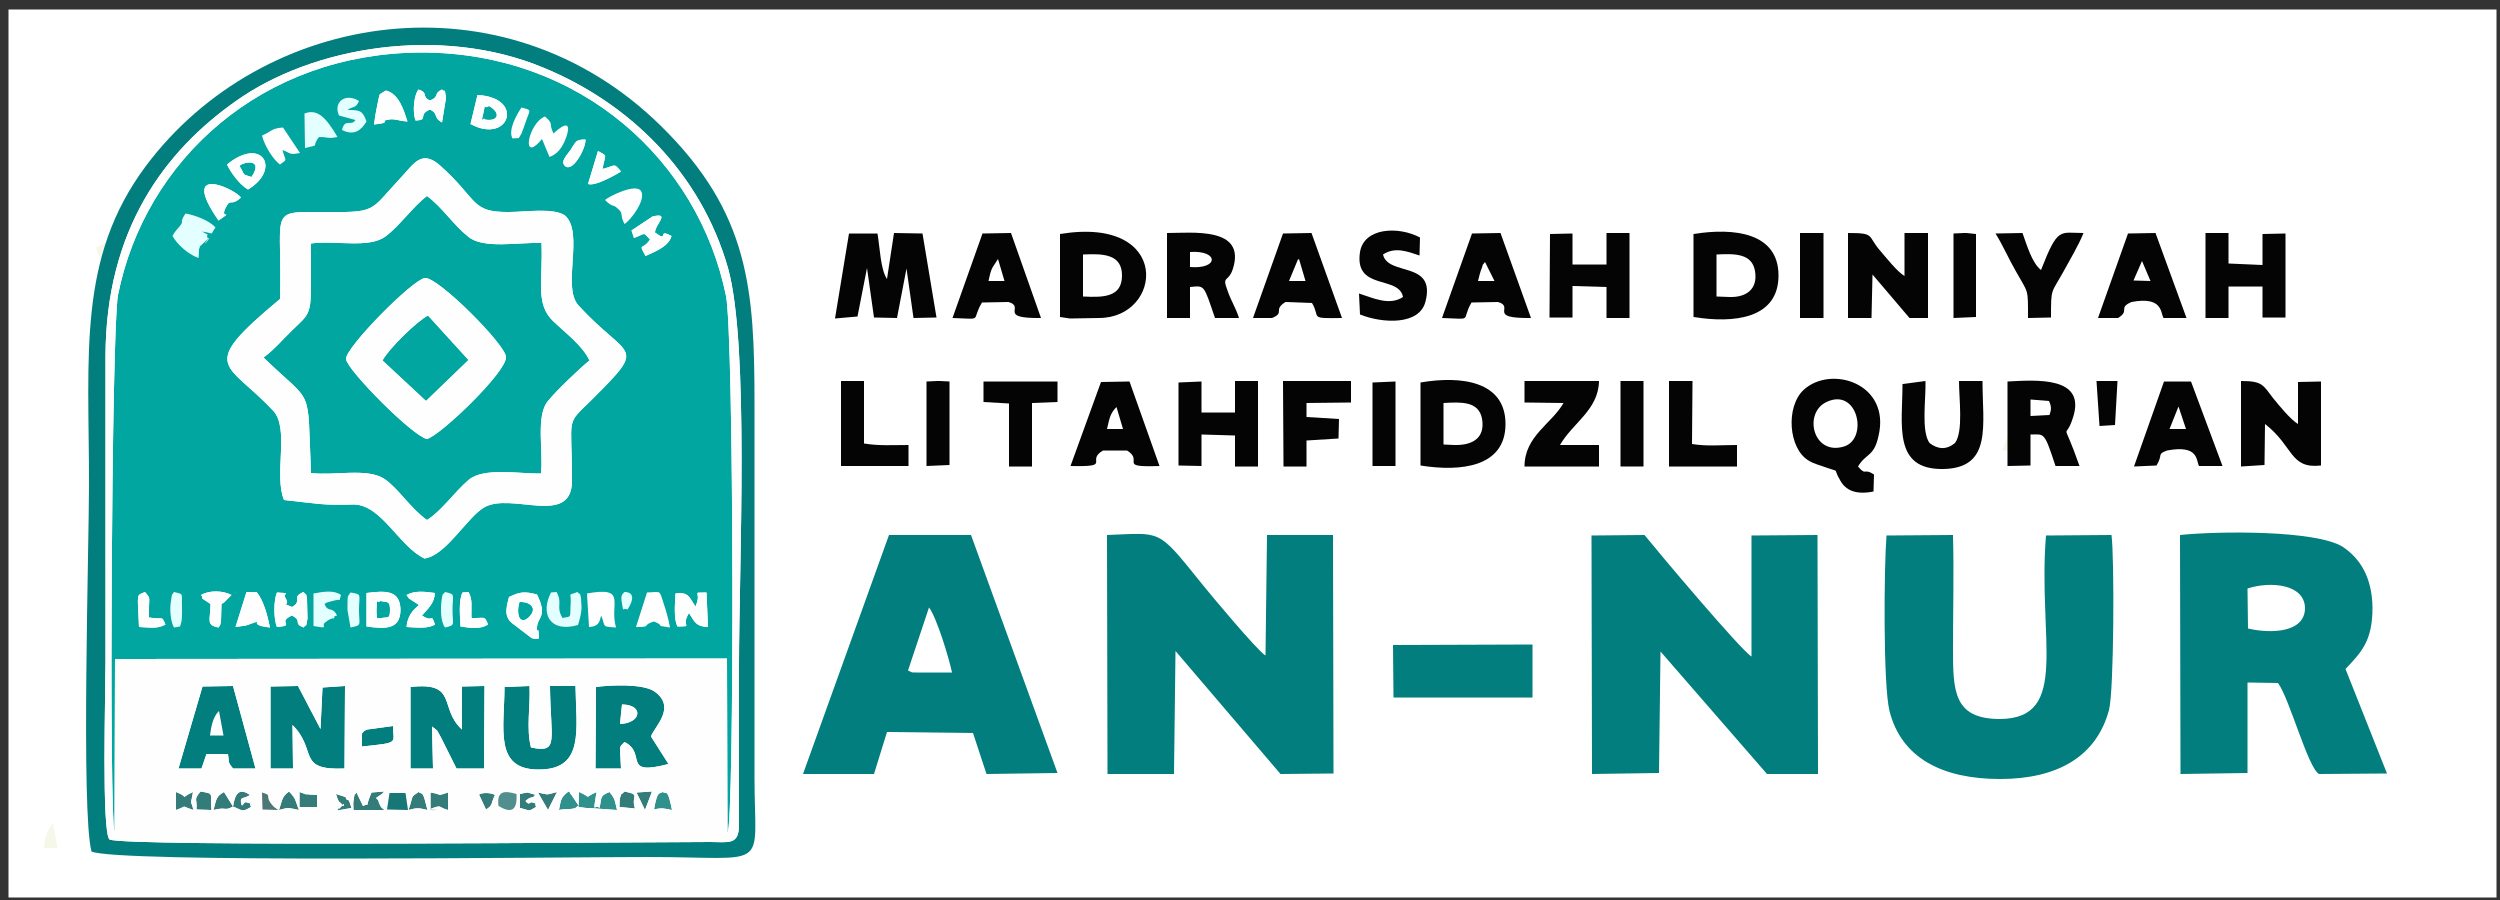<?xml version="1.0" encoding="UTF-8"?>
<!DOCTYPE svg PUBLIC "-//W3C//DTD SVG 1.1//EN" "http://www.w3.org/Graphics/SVG/1.1/DTD/svg11.dtd">
<!-- Creator: CorelDRAW X7 -->
<svg xmlns="http://www.w3.org/2000/svg" xml:space="preserve" width="50mm" height="18mm" version="1.1" style="shape-rendering:geometricPrecision; text-rendering:geometricPrecision; image-rendering:optimizeQuality; fill-rule:evenodd; clip-rule:evenodd"
viewBox="0 0 5000 1800"
 xmlns:xlink="http://www.w3.org/1999/xlink">
 <rect x="0" y="0" width="5000" height="1800" fill="#333333" stroke="none"/>
 <defs>
  <style type="text/css">
   <![CDATA[
    .fil6 {fill:#017E7D}
    .fil7 {fill:#02A6A1}
    .fil5 {fill:#040404}
    .fil9 {fill:#177776}
    .fil2 {fill:#30908C}
    .fil1 {fill:#337C79}
    .fil11 {fill:#4D7675}
    .fil10 {fill:#508F8D}
    .fil4 {fill:#E4FFFF}
    .fil3 {fill:#F5F7E9}
    .fil8 {fill:#FEFEFE}
    .fil0 {fill:white}
   ]]>
  </style>
 </defs>
 <g id="Layer_x0020_1">
  <rect class="fil0" x="17" y="19" width="4976" height="1776"/>
  <path class="fil1" d="M765 1587c0,-2 3,-2 4,-4l-26 2c-16,38 0,18 -17,27l-13 -27c-5,8 -3,-3 -6,17 -1,4 0,13 0,18l62 0c-1,-1 -3,-2 -4,-3 0,0 -2,-2 -3,-3l-4 -8c-1,-1 1,-4 -6,-10l13 -9z"/>
  <path class="fil1" d="M872 1614c11,-3 6,1 24,6l0 -35c-25,8 -9,4 -35,0l0 34c38,0 -26,6 11,-5z"/>
  <path class="fil1" d="M393 1619l30 1c-4,-34 8,-32 -22,-37 -15,18 -6,14 -8,36z"/>
  <path class="fil1" d="M634 1614l0 -24 -15 -1c-14,-2 2,3 -20,-5l0 30 35 0z"/>
  <path class="fil1" d="M387 1620c-7,-26 -6,-5 -1,-36 -31,14 -3,12 -34,0l0 36c26,-9 6,-9 35,0z"/>
  <path class="fil1" d="M817 1620c18,-5 21,-4 38,0 -10,-40 -9,-30 -18,-36 -17,12 -9,4 -20,36z"/>
  <path class="fil1" d="M558 1620c21,-6 19,-4 40,0 -8,-19 -5,-22 -20,-37 -15,11 -13,17 -20,37z"/>
  <path class="fil1" d="M1249 1583c-11,12 -3,-3 -9,13 -1,3 -1,14 -1,18l31 3c-9,-26 13,-27 -21,-34z"/>
  <path class="fil1" d="M466 1613l-18 -29c-16,9 -15,14 -21,36 27,-7 21,3 39,-7z"/>
  <path class="fil1" d="M466 1613c20,8 17,12 36,1 -7,-17 8,-3 -8,-9 -8,-4 -9,15 -12,0 -2,-12 6,-7 18,-15 -23,-16 -30,-1 -34,23z"/>
  <path class="fil1" d="M1051 1602c13,-12 15,-4 17,-10 1,-2 3,-1 4,-2l-17 -5c-2,0 -11,2 -15,3l0 28c22,5 15,8 32,-2 -6,-17 9,-3 -7,-9 -6,-3 -5,8 -14,-3z"/>
  <path class="fil1" d="M990 1590c-7,-4 -22,-6 -32,-1l14 30c15,-9 9,-12 18,-29z"/>
  <path class="fil1" d="M1096 1620l18 -36c-23,6 -15,6 -38,1l20 35z"/>
  <polygon class="fil1" points="1290,1620 1304,1583 1273,1585 "/>
  <path class="fil1" d="M703 1616c-9,-30 -6,-6 -12,-22l-19 -6c7,24 9,14 11,20 5,13 8,-10 -1,6 -1,0 -3,4 -4,3 0,-2 -3,2 -4,4l29 -5z"/>
  <path class="fil2" d="M1199 1616c-10,-10 -14,18 -6,-32 -29,13 -6,12 -35,0l-1 30 16 2c1,0 3,0 4,0l57 4c-5,-20 -3,-21 -15,-36 -20,8 -15,10 -20,32z"/>
  <path class="fil2" d="M1308 1619c16,-4 20,-2 36,1 -9,-44 -10,-31 -19,-36 -6,5 -10,-5 -17,35z"/>
  <path class="fil2" d="M1143 1590c0,-1 -2,-1 -3,-4 0,-2 -2,-2 -3,-3 -16,12 -15,17 -19,37 8,-2 20,-2 23,-2 14,-2 7,-1 16,-7l-14 -21z"/>
  <path class="fil3" d="M900 1479c-13,-47 24,-82 -58,-68l4 67c14,0 21,-5 23,-17 0,-3 1,-3 2,-5 8,23 2,22 29,23z"/>
  <path class="fil3" d="M752 502l15 36c15,-5 25,-15 34,-41 13,-40 -17,-14 -25,-6 -12,-22 1,-16 -18,-33 -33,13 -48,97 -6,44z"/>
  <path class="fil3" d="M940 1479c34,-1 9,-3 36,-11 25,10 -3,7 33,12 -4,-17 -9,-35 -14,-50 -9,-26 -4,-22 -33,-21l-22 70z"/>
  <path class="fil3" d="M192 495c5,21 23,49 36,59 16,-12 11,-6 5,-29 18,7 13,9 35,5l-34 -50c-25,2 -22,7 -42,15z"/>
  <path class="fil3" d="M878 624c16,16 16,8 24,16 15,13 4,12 15,32 12,-7 44,-48 33,-66 -10,-15 -63,10 -72,18z"/>
  <path class="fil3" d="M693 501c16,-1 10,3 18,-10 1,-2 7,-19 8,-22 9,-26 14,-23 -8,-29 -11,15 -26,46 -18,61z"/>
  <polygon class="fil3" points="4004,901 4033,902 4020,863 "/>
  <path class="fil3" d="M88 1696l27 0 -9 -49c-12,11 -16,31 -18,49z"/>
  <path class="fil4" d="M345 472c9,16 30,36 52,44 1,-5 0,-17 2,-20 4,-11 -5,3 6,-8 35,-35 -11,20 11,-10 -7,-15 10,-2 -12,-15 28,4 14,9 27,-8 -12,-14 -42,-25 -60,-28 -16,24 3,10 -18,33 -4,5 -5,6 -8,12z"/>
  <path class="fil4" d="M1141 1214c-1,23 2,18 -16,22 -14,-23 1,-29 -12,-52l-11 1c-22,43 -2,81 54,65 3,-10 7,-23 7,-36 0,-3 -1,-15 -1,-18 -3,-14 -1,-4 -7,-12 -22,9 -11,-3 -14,30z"/>
  <path class="fil4" d="M609 227l1 69c33,-8 11,0 28,-22 21,0 15,4 37,0 -23,-39 -40,-57 -66,-47z"/>
  <path class="fil4" d="M649 1208c6,-4 2,-2 12,-5 27,-8 15,3 21,-13 -14,-10 -34,-7 -55,-3l0 65c34,6 14,1 23,-7 22,-17 16,-1 19,-12 1,-2 4,-1 5,-2 -10,-20 -17,-4 -25,-23z"/>
  <path class="fil4" d="M678 231l33 9c-9,14 -21,-5 -27,20 24,12 38,1 49,-17 -8,-22 -13,-23 -38,-23 12,-9 16,-2 23,-18 -27,-17 -52,2 -40,29z"/>
  <path class="fil4" d="M890 1184c-6,9 -4,-2 -7,18 -2,15 -2,41 7,53 22,-5 15,-5 15,-35 0,-32 7,-31 -15,-36z"/>
  <path class="fil4" d="M342 1202c-3,16 -1,41 6,53l12 -2c5,-13 4,-24 4,-40 -1,-28 4,-24 -16,-29 -5,9 -3,-2 -6,18z"/>
  <path class="fil4" d="M701 1185c-6,10 -6,2 -6,35l6 35c24,-5 17,-4 17,-35 0,-32 7,-31 -17,-35z"/>
  <path class="fil4" d="M1244 1207c4,21 -1,7 11,12 24,-37 -6,-35 -6,-35 -2,3 -9,4 -5,23z"/>
  <path class="fil5" d="M1734 536l14 99 46 1 19 -99 14 99 46 -1 -28 -168 -57 -1 -14 92c-13,-19 -14,-61 -19,-91l-57 0 -28 170 45 -4 19 -97z"/>
  <path class="fil5" d="M3653 804c63,-30 84,74 35,89 -62,19 -82,-67 -35,-89zm63 129c16,-27 32,-19 41,-61 25,-105 -95,-143 -150,-92 -36,34 -30,117 10,141 11,7 25,10 38,15 26,9 10,-1 25,24 11,21 32,30 67,23l1 -34c-21,-14 -15,4 -32,-16z"/>
  <path class="fil5" d="M2887 806c35,-2 70,-4 77,31 7,40 -20,54 -56,53l-21 -1 0 -83zm-46 125c81,13 170,3 170,-83 0,-86 -89,-97 -170,-83l0 166z"/>
  <path class="fil5" d="M3433 509c37,-2 71,-2 77,33 6,36 -17,53 -51,52l-26 -1 0 -84zm-46 125c80,13 170,4 170,-83 0,-86 -89,-96 -170,-83l0 166z"/>
  <path class="fil5" d="M3745 549l74 87 37 0 0 -170 -47 0 0 86c-15,-9 -36,-36 -49,-51 -26,-30 -9,-35 -64,-35l0 170 47 0 2 -87z"/>
  <path class="fil5" d="M2166 593l0 -84c40,-2 78,-1 78,42 0,44 -38,44 -78,42zm-46 41l20 3 58 -1c128,0 147,-205 -78,-168l0 166z"/>
  <path class="fil5" d="M4530 848c58,45 49,90 112,83l0 -168 -46 1 0 84c-14,-8 -38,-37 -50,-52 -20,-26 -21,-34 -64,-34l0 171 47 -3 1 -82z"/>
  <polygon class="fil5" points="2403,869 2470,871 2470,933 2516,933 2516,762 2470,762 2470,825 2403,825 2403,763 2357,765 2357,931 2403,932 "/>
  <polygon class="fil5" points="4457,573 4525,573 4525,635 4571,635 4571,467 4525,468 4525,530 4457,527 4457,466 4411,466 4411,636 4457,636 4457,594 "/>
  <polygon class="fil5" points="3145,572 3213,574 3213,636 3259,636 3259,466 3213,466 3213,529 3145,529 3145,467 3100,468 3099,635 3145,635 "/>
  <path class="fil5" d="M2380 504c58,-4 58,35 0,30l0 -30zm98 132c-7,-22 -16,-34 -23,-55 -12,-31 2,-15 11,-44 26,-84 -82,-71 -132,-71l0 170 46 0 0 -62c30,-3 27,-5 50,62l48 0z"/>
  <path class="fil5" d="M4061 799l37 3c5,11 5,17 1,28l-38 2 0 -33zm98 133c-36,-103 -29,-45 -13,-97 27,-83 -74,-75 -131,-72l0 169 46 -1 0 -62c28,0 27,-7 50,63l48 0z"/>
  <path class="fil5" d="M3120 890c25,-44 77,-70 78,-128l-149 0 0 43 78 1c-23,41 -78,66 -78,127l149 0 0 -43 -78 0z"/>
  <path class="fil5" d="M3805 768c0,81 -20,172 82,170 98,-2 78,-88 78,-176l-47 0c0,36 9,101 -8,124 -17,14 -34,13 -51,0 -17,-24 -7,-88 -8,-124l-46 6z"/>
  <path class="fil5" d="M2956 562c2,-9 5,-20 8,-27 4,-12 -1,-1 6,-11l19 38 -33 0zm-72 74c65,2 37,7 59,-31l53 -1c35,10 -24,33 66,32l-61 -170 -57 1 -60 169z"/>
  <path class="fil5" d="M2595 521c0,-2 2,-2 3,-3l13 44 -33 0 17 -41zm-51 115c27,-11 1,-16 27,-32l53 2c18,30 -8,31 60,30l-61 -170 -57 1 -60 169 38 0z"/>
  <path class="fil5" d="M1977 562c2,-9 4,-20 8,-27l11 -17 13 44 -32 0zm-72 74c64,2 36,7 59,-31l53 -1c35,10 -24,33 65,32l-60 -170 -57 1 -60 169z"/>
  <path class="fil5" d="M2233 814l13 44 -32 0c5,-21 6,-31 19,-44zm-92 118c86,2 29,-10 65,-31l48 0c35,21 -21,34 65,31l-60 -169 -57 1 -61 168z"/>
  <path class="fil5" d="M4284 522l17 40 -34 -1 17 -39zm-48 114c25,-15 -1,-20 27,-32 63,-12 58,22 64,32l46 0 -62 -170 -55 1 -60 169 40 0z"/>
  <path class="fil5" d="M4357 813l15 45 -33 0 18 -45zm-44 118c14,-23 0,-22 21,-30 64,-12 58,20 64,31l47 0 -63 -169 -54 0 -60 170 45 -2z"/>
  <path class="fil5" d="M2806 594c-27,18 -60,2 -88,-7l2 42c45,18 119,22 131,-26 21,-82 -75,-50 -85,-94 24,-16 49,-6 73,2l1 -36c-43,-23 -112,-20 -120,29 -12,78 78,46 86,90z"/>
  <polygon class="fil5" points="2613,806 2702,805 2702,762 2566,762 2567,933 2613,933 2613,881 2677,877 2678,838 2613,834 "/>
  <path class="fil5" d="M3991 467c14,22 27,52 41,76 25,45 24,32 24,93l46 -1c0,-60 0,-47 25,-92 13,-24 30,-52 40,-77 -48,0 -51,-13 -85,74 -18,-14 -28,-49 -37,-74l-54 1z"/>
  <polygon class="fil5" points="2018,807 2018,933 2064,933 2064,806 2115,804 2115,763 1967,763 1967,804 "/>
  <path class="fil5" d="M1682 932l135 0 0 -42c-33,0 -58,2 -89,-3l0 -125 -46 0 0 170z"/>
  <path class="fil5" d="M3338 933l136 0 0 -43c-34,0 -59,3 -90,-2l1 -126 -47 0 0 171z"/>
  <polygon class="fil5" points="3600,636 3647,636 3647,466 3600,466 "/>
  <polygon class="fil5" points="3241,933 3287,933 3287,911 3287,784 3287,762 3241,762 3241,927 "/>
  <polygon class="fil5" points="1853,932 1899,930 1899,763 1880,762 1874,762 1853,763 "/>
  <polygon class="fil5" points="2745,932 2791,932 2791,763 2745,765 "/>
  <polygon class="fil5" points="3907,636 3952,634 3952,468 3933,466 3928,466 3907,467 "/>
  <polygon class="fil5" points="4199,852 4230,850 4235,762 4193,762 "/>
  <path class="fil6" d="M2351 1302l210 246 106 -1 -1 -477 -132 0 -3 241c-15,-8 -112,-124 -131,-148 -86,-107 -77,-97 -186,-93l1 478 133 0 3 -246z"/>
  <path class="fil6" d="M3321 1303l213 245 102 0 -1 -478 -132 1 0 242c-21,-12 -190,-213 -214,-243l-106 1 1 477 134 -2 3 -243z"/>
  <path class="fil6" d="M4496 1257l-1 -80c46,-15 114,-9 115,39 0,49 -67,52 -114,41zm195 81c32,-34 54,-56 54,-123 -1,-61 -25,-98 -59,-121 -53,-34 -249,-32 -326,-24l1 478 134 -2 0 -181 61 1c23,31 60,170 82,182l136 -1 -83 -209z"/>
  <path class="fil6" d="M3773 1071c-5,63 -7,298 6,351 24,95 107,136 221,136 115,0 193,-45 218,-138 10,-38 11,-304 5,-350l-131 1c-17,206 49,366 -92,367 -93,0 -94,-56 -94,-141 0,-75 2,-151 0,-227l-133 1z"/>
  <path class="fil6" d="M1858 1215c15,19 40,101 46,130l-49 0 -22 0c-13,0 -7,0 -17,-4l42 -126zm-84 249l172 2 27 82 142 -2 -173 -476 -164 0 -172 478 142 0 26 -84z"/>
  <path class="fil6" d="M1419 1684c-132,0 -1168,10 -1200,-5 -16,-15 -8,-293 -8,-354l0 -611c0,-256 120,-413 261,-512 153,-109 409,-152 614,-67 171,70 315,209 370,401 43,154 22,597 22,795l0 318c0,42 -20,35 -59,35zm-1236 19c50,23 934,11 1113,11 248,0 213,31 213,-159 0,-249 0,-498 0,-747 0,-229 -10,-382 -187,-556 -314,-309 -797,-233 -1031,81 -136,183 -113,375 -113,634 0,127 -16,657 5,736z"/>
  <polygon class="fil6" points="2787,1395 3065,1395 3065,1289 2786,1290 "/>
  <path class="fil6" d="M585 1450c51,51 7,91 104,87l1 -165 -45 3 -4 83 -45 -86 -55 1 0 164 45 0 -1 -87z"/>
  <path class="fil6" d="M864 1453c15,12 7,3 18,22l31 62 55 0 1 -165 -45 1 0 86c-47,-42 -7,-96 -103,-85l0 163 45 0 -2 -84z"/>
  <path class="fil6" d="M1244 1409c43,0 40,37 -4,39l4 -39zm58 64c6,-19 52,-58 7,-90 -23,-16 -89,-13 -117,-9l-1 163 51 0c-2,-51 -5,-40 7,-53 46,23 -7,69 88,44l-35 -55z"/>
  <path class="fil6" d="M1009 1374c0,82 -22,166 69,165 92,0 74,-81 73,-167l-51 0c1,109 19,135 -38,123 -10,-38 -1,-82 -3,-123l-50 2z"/>
  <path class="fil6" d="M420 1471c2,-17 6,-38 18,-49l9 49 -27 0zm-7 37l43 0c3,19 -1,15 10,29l45 0 -45 -165 -61 1 -48 164 46 0 10 -29z"/>
  <path class="fil6" d="M724 1493c77,-8 62,-6 62,-41l-51 7c-9,3 -7,4 -11,8l0 26z"/>
  <path class="fil7" d="M925 1185l12 -1c9,16 5,30 6,52 26,1 26,-6 33,13 -15,10 -35,7 -55,4 -1,-21 -4,-52 4,-68zm-35 -1c22,5 15,4 15,36 0,30 7,30 -15,35 -9,-12 -9,-38 -7,-53 3,-20 1,-9 7,-18zm-189 1c24,4 17,3 17,35 0,31 7,30 -17,35l-6 -35c0,-33 0,-25 6,-35zm-353 -1c20,5 15,1 16,29 0,16 1,27 -4,40l-12 2c-7,-12 -9,-37 -6,-53 3,-20 1,-9 6,-18zm-58 0c13,16 7,6 8,51 31,5 24,-5 33,14 -16,9 -30,6 -53,5 -3,-71 -6,-62 12,-70zm982 70l22 -69c29,-1 24,-6 33,21 5,15 10,32 13,49 -35,-5 -7,-2 -32,-12 -27,8 -2,11 -36,11zm-801 0l22 -70 20 0c14,16 22,47 27,71 -56,-6 3,-21 -48,-4l-21 3zm631 -69l11 -1c13,23 -2,29 12,52 18,-4 15,1 16,-22 3,-33 -8,-21 14,-30 6,8 4,-2 7,12 0,3 1,15 1,18 0,13 -4,26 -7,36 -56,16 -76,-22 -54,-65zm-84 9c21,-10 30,-12 56,-5 22,45 1,44 0,66 -1,20 3,-13 4,22 -7,0 -8,2 -15,-1l-34 -26c-21,-14 -18,-30 -11,-56zm-285 59l0 -67c38,-5 67,-6 68,33 0,41 -31,39 -68,34zm-179 1c-7,-15 -7,-54 0,-69 32,2 10,0 17,11 12,21 -16,5 13,18 22,-12 -3,-19 23,-30 7,9 4,-1 7,13l1 40c-4,22 -1,9 -8,18 -22,-9 -1,-12 -23,-24 -32,14 9,20 -30,23zm801 -1c-8,-15 -5,-46 -4,-66 27,-4 28,9 40,26 14,-32 -11,-27 22,-28l3 69c-25,-1 -27,-11 -38,-28 -18,29 11,26 -23,27zm-106 -69c0,0 30,-2 6,35 -12,-5 -7,9 -11,-12 -4,-19 3,-20 5,-23zm-17 71c-28,-2 -21,0 -29,-23 -1,1 -2,2 -2,4 -3,13 -9,17 -23,18l-4 -67c82,-15 44,21 58,68zm-419 -65c16,-9 35,-7 57,-4 -2,22 -14,31 -26,45 24,16 17,-7 26,18 -14,9 -37,6 -57,5 2,-22 12,-33 25,-44l-20 -13c-1,-1 -4,-6 -5,-7zm-164 18c8,19 15,3 25,23 -1,1 -4,0 -5,2 -3,11 3,-5 -19,12 -9,8 11,13 -23,7l0 -65c21,-4 41,-7 55,3 -6,16 6,5 -21,13 -10,3 -6,1 -12,5zm-247 -18c17,-10 44,-9 61,0l-16 16c-1,0 -3,1 -4,2l-1 35c-2,10 -2,7 -5,12 -26,-5 -16,-15 -16,-47 -30,-19 -9,-8 -19,-18zm158 -592c5,-169 -23,-175 71,-174 127,1 104,2 171,-69 24,-25 40,-57 77,-25 79,70 61,95 140,94 31,0 88,-9 111,7 39,35 -7,143 27,180 101,110 140,75 26,189 -53,52 -39,29 -39,161 0,94 -122,22 -176,54 -34,20 -76,96 -119,102 -51,-24 -86,-108 -142,-108 -65,2 -72,-2 -139,-9 -21,-51 12,-143 -22,-179 -93,-99 -153,-84 14,-223zm745 -165c37,-9 5,16 5,32 30,22 2,-10 33,7 -5,19 -27,29 -52,40 -15,-28 -6,-10 9,-33 -15,-16 -8,-12 -32,-3l-5 -15 42 -28zm-906 63c-2,3 -1,15 -2,20 -22,-8 -43,-28 -52,-44 3,-6 4,-7 8,-12 21,-23 2,-9 18,-33 18,3 48,14 60,28 -13,17 1,12 -27,8 22,13 5,0 12,15 -22,30 24,-25 -11,10 -11,11 -2,-3 -6,8zm811 -96c9,-8 62,-34 72,-18 11,17 -21,59 -33,66 -11,-21 0,-20 -15,-32 -8,-8 -8,0 -24,-16zm-728 -5c-22,20 -20,-1 -31,21 -12,25 19,2 -14,25 -79,-114 30,-65 45,-46zm714 -93c20,12 15,3 9,36 27,-7 22,-13 37,5 0,0 -50,31 -66,25l20 -66zm-742 27c71,-58 109,10 42,50 -16,-9 -34,-33 -42,-50zm717 -50c1,18 -26,67 -41,53 -9,-9 1,-18 11,-32 11,-16 9,-21 30,-21zm-571 27c-22,4 -17,1 -35,-6 6,24 11,17 -5,29 -13,-9 -31,-37 -36,-58 20,-8 17,-14 42,-16l34 51zm9 -79c26,-10 43,8 66,47 -22,4 -16,0 -37,0 -17,22 5,14 -28,22l-1 -69zm475 51c-43,52 -28,-32 6,-45 19,17 6,11 17,34 9,-9 39,-34 26,6 -9,25 -19,35 -34,41l-15 -36zm-129 -88c96,5 63,100 -14,58l14 -58zm-207 59c2,-15 4,-27 7,-41 6,-25 0,-16 17,-27 26,7 35,38 43,62 -17,-1 -26,-6 -36,-4 -23,3 8,6 -31,10zm277 28c-9,-16 7,-46 18,-62 22,6 17,3 8,30 -1,3 -7,20 -8,22 -8,13 -2,8 -18,10zm-194 -36c-6,-16 -4,-49 6,-62 21,7 5,14 23,22 20,-8 6,-14 24,-22 8,9 4,-9 8,17l-8 49c-19,-11 -6,-17 -24,-26 -26,11 -1,21 -29,22zm-153 -10c-12,-27 13,-46 40,-29 -7,16 -11,9 -23,18 25,0 30,1 38,23 -11,18 -25,29 -49,17 6,-25 18,-6 27,-20l-33 -9zm-449 1433l1 -346 1224 -1 1 349c14,-19 13,-994 -3,-1074 -55,-271 -291,-487 -609,-487 -319,1 -553,215 -607,485 -13,67 -18,1044 -7,1074z"/>
  <path class="fil7" d="M854 878c-28,-5 -160,-138 -162,-160 -1,-23 133,-159 158,-162 26,-2 161,133 162,158 2,29 -130,156 -158,164zm-232 -391l0 85c0,57 -6,58 -35,86 -21,20 -38,41 -60,57 102,99 87,51 95,231 45,6 113,-11 147,12 28,19 53,60 85,82 29,-18 54,-55 83,-80 30,-26 103,-12 145,-13 5,-43 -11,-116 14,-145 15,-19 65,-67 83,-81 -14,-30 -48,-55 -72,-78 -37,-35 -21,-79 -24,-157 -43,-2 -117,13 -147,-13 -29,-23 -52,-59 -82,-81 -28,21 -54,59 -82,80 -32,26 -103,8 -150,15z"/>
  <path class="fil7" d="M765 721l87 81 85 -82 -81 -89c-22,11 -80,68 -91,90z"/>
  <path class="fil7" d="M1039 1204c-8,27 2,49 21,28 15,-17 -1,-29 -21,-28z"/>
  <path class="fil7" d="M780 1220c0,-19 -5,-15 -20,-18 -6,8 -6,-13 -7,18 0,28 4,12 7,17 14,-5 20,4 20,-17z"/>
  <path class="fil7" d="M479 332c13,21 3,15 24,22 26,-39 -18,-30 -24,-22z"/>
  <path class="fil7" d="M970 239c26,5 33,-13 8,-27 -14,9 -5,-14 -11,13 -7,27 0,7 3,14z"/>
  <path class="fil8" d="M1239 1614c0,-4 0,-15 1,-18 6,-16 -2,-1 9,-13 34,7 12,8 21,34l-31 -3zm-460 -28l32 0 5 34 -42 -1 5 -33zm-255 -1c24,7 1,5 24,29 1,1 4,2 4,3 1,1 3,2 5,3l-32 -1 -1 -34zm-123 -2c30,5 18,3 22,37l-30 -1c2,-22 -7,-18 8,-36zm907 36c7,-40 11,-30 17,-35 9,5 10,-8 19,36 -16,-3 -20,-5 -36,-1zm-190 1c4,-20 3,-25 19,-37 1,1 3,1 3,3 1,3 3,3 3,4l14 21c-9,6 -2,5 -16,7 -3,0 -15,0 -23,2zm-85 -32c2,34 -11,39 -36,24 -4,-31 12,-31 36,-24zm-216 32c11,-32 3,-24 20,-36 9,6 8,-4 18,36 -17,-4 -20,-5 -38,0zm-218 -6l0 -30c22,8 6,3 20,5l15 1 0 24 -35 0zm-41 6c7,-20 5,-26 20,-37 15,15 12,18 20,37 -21,-4 -19,-6 -40,0zm-92 -7c-18,10 -12,0 -39,7 6,-22 5,-27 21,-36l18 29zm395 6l0 -34c26,4 10,8 35,0l0 35c-18,-5 -13,-9 -24,-6 -37,11 27,5 -11,5zm338 -3c5,-22 0,-24 20,-32 12,15 10,16 15,36l-57 -4c-1,0 -3,0 -4,0l-16 -2 1 -30c29,12 6,13 35,0 -8,50 -4,22 6,32zm-812 4c-29,-9 -9,-9 -35,0l0 -36c31,12 3,14 34,0 -5,31 -6,10 1,36zm664 -18c9,11 8,0 14,3 16,6 1,-8 7,9 -17,10 -10,7 -32,2l0 -28c4,-1 13,-3 15,-3l17 5c-1,1 -3,0 -4,2 -2,6 -4,-2 -17,10zm222 -17l31 -2 -14 37 -17 -35zm-197 0c23,5 15,5 38,-1l-18 36 -20 -35zm-86 5c-9,17 -3,20 -18,29l-14 -30c10,-5 25,-3 32,1zm-238 6c7,6 5,9 6,10l4 8c1,1 3,3 3,3 1,1 3,2 4,3l-62 0c0,-5 -1,-14 0,-18 3,-20 1,-9 6,-17l13 27c17,-9 1,11 17,-27l26 -2c-1,2 -4,2 -4,4l-13 9zm-49 20l-29 5c1,-2 4,-6 4,-4 1,1 3,-3 4,-3 9,-16 6,7 1,-6 -2,-6 -4,4 -11,-20l19 6c6,16 3,-8 12,22zm-237 -3c4,-24 11,-39 34,-23 -12,8 -20,3 -18,15 3,15 4,-4 12,0 16,6 1,-8 8,9 -19,11 -16,7 -36,-1zm-63 -76l-46 0 48 -164 61 -1 45 165 -45 0c-11,-14 -7,-10 -10,-29l-43 0 -10 29zm606 -163l50 -2c2,41 -7,85 3,123 57,12 39,-14 38,-123l51 0c1,86 19,167 -73,167 -91,1 -69,-83 -69,-165zm-285 119l0 -26c4,-4 2,-5 11,-8l51 -7c0,35 15,33 -62,41zm142 44l-45 0 0 -163c96,-11 56,43 103,85l0 -86 45 -1 -1 165 -55 0 -31 -62c-11,-19 -3,-10 -18,-22l2 84zm-280 0l-45 0 0 -164 55 -1 45 86 4 -83 45 -3 -1 165c-97,4 -53,-36 -104,-87l1 87zm716 -64l35 55c-95,25 -42,-21 -88,-44 -12,13 -9,2 -7,53l-51 0 1 -163c28,-4 94,-7 117,9 45,32 -1,71 -7,90zm-1073 191c-11,-30 -6,-1007 7,-1074 54,-270 288,-484 607,-485 318,0 554,216 609,487 16,80 17,1055 3,1074l-1 -349 -1224 1 -1 346zm1190 20c39,0 59,7 59,-35l0 -318c0,-198 21,-641 -22,-795 -55,-192 -199,-331 -370,-401 -205,-85 -461,-42 -614,67 -141,99 -261,256 -261,512l0 611c0,61 -8,339 8,354 32,15 1068,5 1200,5z"/>
  <path class="fil8" d="M622 487c47,-7 118,11 150,-15 28,-21 54,-59 82,-80 30,22 53,58 82,81 30,26 104,11 147,13 3,78 -13,122 24,157 24,23 58,48 72,78 -18,14 -68,62 -83,81 -25,29 -9,102 -14,145 -42,1 -115,-13 -145,13 -29,25 -54,62 -83,80 -32,-22 -57,-63 -85,-82 -34,-23 -102,-6 -147,-12 -8,-180 7,-132 -95,-231 22,-16 39,-37 60,-57 29,-28 35,-29 35,-86l0 -85zm-62 111c-167,139 -107,124 -14,223 34,36 1,128 22,179 67,7 74,11 139,9 56,0 91,84 142,108 43,-6 85,-82 119,-102 54,-32 176,40 176,-54 0,-132 -14,-109 39,-161 114,-114 75,-79 -26,-189 -34,-37 12,-145 -27,-180 -23,-16 -80,-7 -111,-7 -79,1 -61,-24 -140,-94 -37,-32 -53,0 -77,25 -67,71 -44,70 -171,69 -94,-1 -66,5 -71,174z"/>
  <path class="fil8" d="M765 721c11,-22 69,-79 91,-90l81 89 -85 82 -87 -81zm89 157c28,-8 160,-135 158,-164 -1,-25 -136,-160 -162,-158 -25,3 -159,139 -158,162 2,22 134,155 162,160z"/>
  <path class="fil8" d="M1060 1232c-19,21 -29,-1 -21,-28 20,-1 36,11 21,28zm3 44c7,3 8,1 15,1 -1,-35 -5,-2 -4,-22 1,-22 22,-21 0,-66 -26,-7 -35,-5 -56,5 -7,26 -10,42 11,56l34 26z"/>
  <path class="fil8" d="M1355 1253c34,-1 5,2 23,-27 11,17 13,27 38,28l-3 -69c-33,1 -8,-4 -22,28 -12,-17 -13,-30 -40,-26 -1,20 -4,51 4,66z"/>
  <path class="fil8" d="M760 1237c-3,-5 -7,11 -7,-17 1,-31 1,-10 7,-18 15,3 20,-1 20,18 0,21 -6,12 -20,17zm-27 16c37,5 68,7 68,-34 -1,-39 -30,-38 -68,-33l0 67z"/>
  <path class="fil8" d="M607 1255c7,-9 4,4 8,-18l-1 -40c-3,-14 0,-4 -7,-13 -26,11 -1,18 -23,30 -29,-13 -1,3 -13,-18 -7,-11 15,-9 -17,-11 -7,15 -7,54 0,69 39,-3 -2,-9 30,-23 22,12 1,15 23,24z"/>
  <path class="fil8" d="M492 1251c51,-17 -8,-2 48,4 -5,-24 -13,-55 -27,-71l-20 0 -22 70 21 -3z"/>
  <path class="fil8" d="M978 212c25,14 18,32 -8,27 -3,-7 -10,13 -3,-14 6,-27 -3,-4 11,-13zm-37 36c77,42 110,-53 14,-58l-14 58z"/>
  <path class="fil8" d="M503 354c-21,-7 -11,-1 -24,-22 6,-8 50,-17 24,22zm-49 -25c8,17 26,41 42,50 67,-40 29,-108 -42,-50z"/>
  <path class="fil8" d="M1263 461l5 15c24,-9 17,-13 32,3 -15,23 -24,5 -9,33 25,-11 47,-21 52,-40 -31,-17 -3,15 -33,-7 0,-16 32,-41 -5,-32l-42 28z"/>
  <path class="fil8" d="M437 441c33,-23 2,0 14,-25 11,-22 9,-1 31,-21 -15,-19 -124,-68 -45,46z"/>
  <path class="fil8" d="M748 249c39,-4 8,-7 31,-10 10,-2 19,3 36,4 -8,-24 -17,-55 -43,-62 -17,11 -11,2 -17,27 -3,14 -5,26 -7,41z"/>
  <path class="fil8" d="M870 1186c-22,-3 -41,-5 -57,4 1,1 4,6 5,7l20 13c-13,11 -23,22 -25,44 20,1 43,4 57,-5 -9,-25 -2,-2 -26,-18 12,-14 24,-23 26,-45z"/>
  <path class="fil8" d="M831 241c28,-1 3,-11 29,-22 18,9 5,15 24,26l8 -49c-4,-26 0,-8 -8,-17 -18,8 -4,14 -24,22 -18,-8 -2,-15 -23,-22 -10,13 -12,46 -6,62z"/>
  <path class="fil8" d="M921 1253c20,3 40,6 55,-4 -7,-19 -7,-12 -33,-13 -1,-22 3,-36 -6,-52l-12 1c-8,16 -5,47 -4,68z"/>
  <path class="fil8" d="M463 1190c-17,-9 -44,-10 -61,0 10,10 -11,-1 19,18 0,32 -10,42 16,47 3,-5 3,-2 5,-12l1 -35c1,-1 3,-2 4,-2l16 -16z"/>
  <path class="fil8" d="M290 1184c-18,8 -15,-1 -12,70 23,1 37,4 53,-5 -9,-19 -2,-9 -33,-14 -1,-45 5,-35 -8,-51z"/>
  <path class="fil8" d="M1176 368c16,6 66,-25 66,-25 -15,-18 -10,-12 -37,-5 6,-33 11,-24 -9,-36l-20 66z"/>
  <path class="fil8" d="M1171 279c-21,0 -19,5 -30,21 -10,14 -20,23 -11,32 15,14 42,-35 41,-53z"/>
  <path class="fil8" d="M1240 1448c44,-2 47,-39 4,-39l-4 39z"/>
  <polygon class="fil9" points="774,1619 816,1620 811,1586 779,1586 "/>
  <path class="fil10" d="M1033 1588c-24,-7 -40,-7 -36,24 25,15 38,10 36,-24z"/>
  <path class="fil11" d="M552 1617c0,-1 -3,-2 -4,-3 -23,-24 0,-22 -24,-29l1 34 32 1c-2,-1 -4,-2 -5,-3z"/>
 </g>
</svg>
